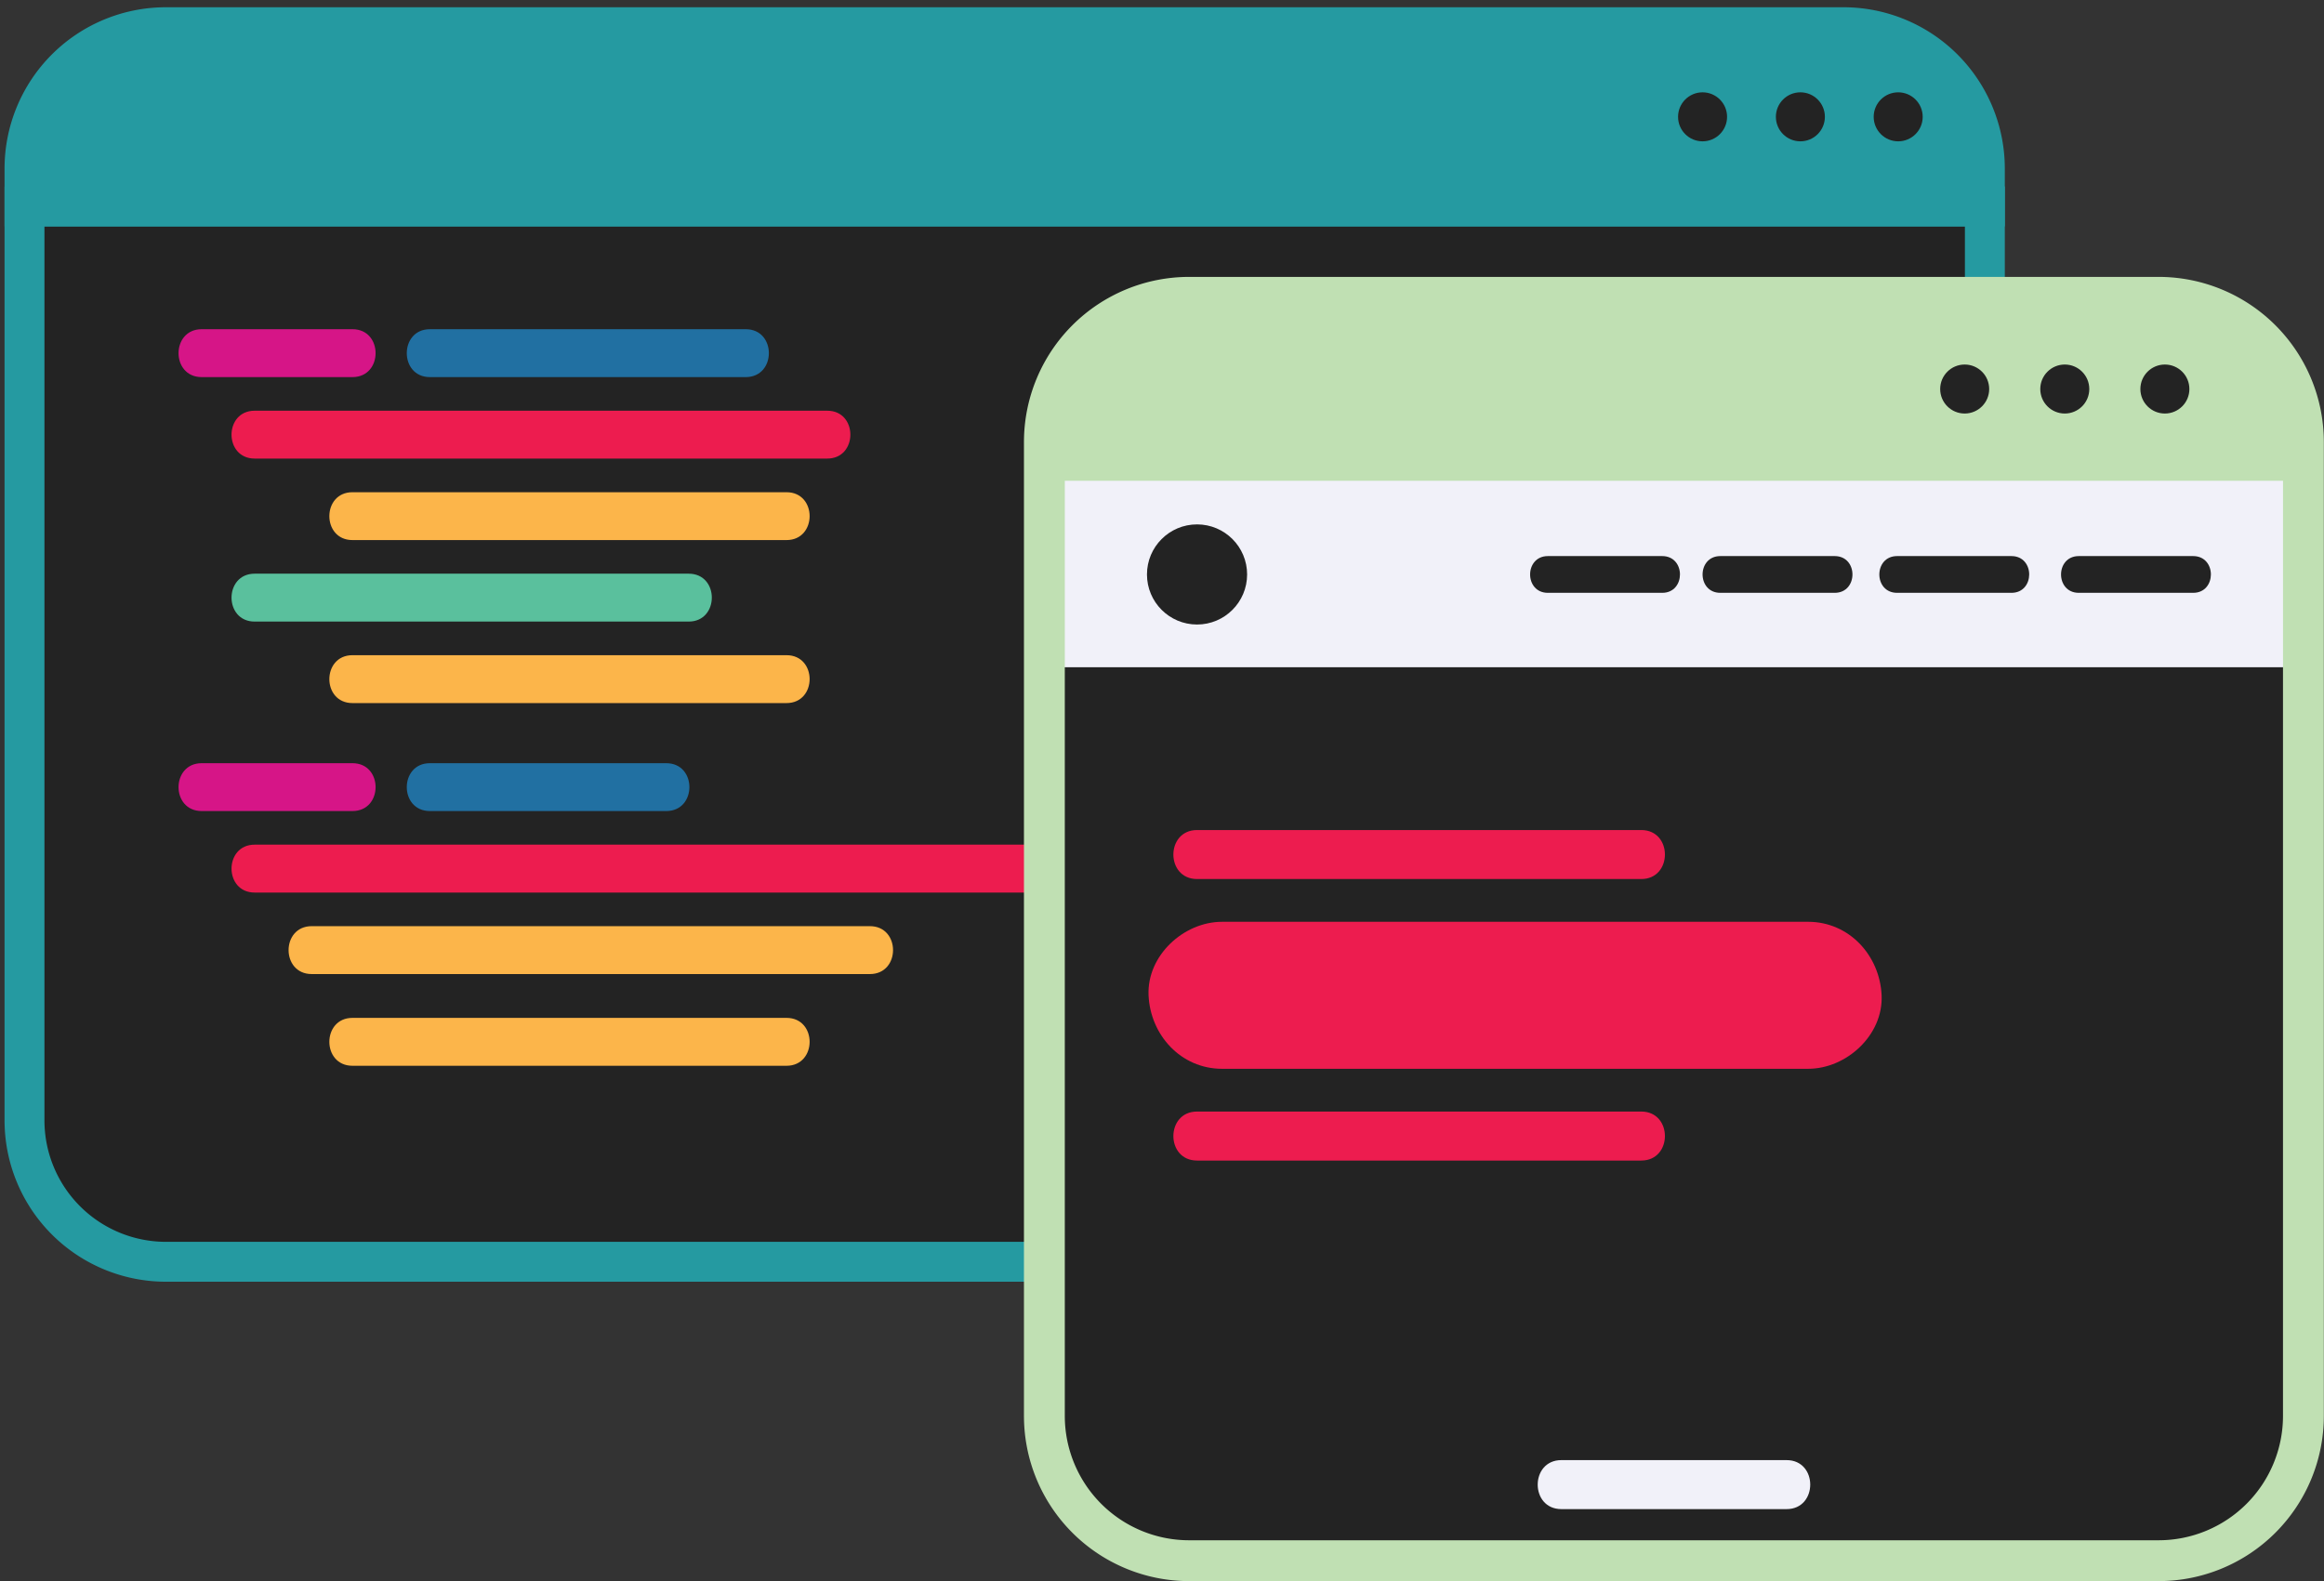 <svg xmlns="http://www.w3.org/2000/svg" viewBox="0 0 569.04 387.2"><rect x="0" y="0" width="569.04" height="387.2" fill="#333333" stroke="none"/><defs><style>.cls-1,.cls-3{fill:#232323;}.cls-1,.cls-2{stroke:#259aa1;stroke-width:9.77px;}.cls-1,.cls-11,.cls-2{stroke-miterlimit:10;}.cls-2{fill:#259aa1;}.cls-4{fill:#d61587;}.cls-5{fill:#2170a2;}.cls-6{fill:#ed1c4f;}.cls-7{fill:#fcb54a;}.cls-8{fill:#5ac09d;}.cls-9{fill:#f1f1f9;}.cls-10{fill:#c0e0b3;}.cls-11{fill:none;stroke:#c0e0b3;stroke-width:10px;}</style></defs><g id="Layer_4" data-name="Layer 4"><g id="Web"><path class="cls-1" d="M486,50.56V274.31A34.66,34.66,0,0,1,451.31,309H40.62A34.64,34.64,0,0,1,6,274.31V50.56Z"/><path class="cls-2" d="M486,41.3v9.26H6V41.3A34.63,34.63,0,0,1,40.62,6.66H451.31A34.64,34.64,0,0,1,486,41.3Z"/><circle class="cls-3" cx="464.78" cy="28.61" r="6"/><circle class="cls-3" cx="440.83" cy="28.61" r="6"/><circle class="cls-3" cx="416.88" cy="28.61" r="6"/><path class="cls-4" d="M49.38,92.35H86.3c7.55,0,7.56-11.73,0-11.73H49.38c-7.54,0-7.56,11.73,0,11.73Z"/><path class="cls-5" d="M105.26,92.35H182.6c7.54,0,7.56-11.73,0-11.73H105.26c-7.54,0-7.55,11.73,0,11.73Z"/><path class="cls-6" d="M62.35,112.3H202.56c7.54,0,7.55-11.72,0-11.72H62.35c-7.54,0-7.55,11.72,0,11.72Z"/><path class="cls-7" d="M86.3,132.26H192.58c7.54,0,7.56-11.72,0-11.72H86.3c-7.54,0-7.55,11.72,0,11.72Z"/><path class="cls-8" d="M62.35,152.22H168.63c7.54,0,7.56-11.73,0-11.73H62.35c-7.54,0-7.55,11.73,0,11.73Z"/><path class="cls-7" d="M86.3,172.18H192.58c7.54,0,7.56-11.73,0-11.73H86.3c-7.54,0-7.55,11.73,0,11.73Z"/><path class="cls-4" d="M49.38,198.62H86.3c7.55,0,7.56-11.72,0-11.72H49.38c-7.54,0-7.56,11.72,0,11.72Z"/><path class="cls-5" d="M105.26,198.62h57.88c7.54,0,7.56-11.72,0-11.72H105.26c-7.54,0-7.55,11.72,0,11.72Z"/><path class="cls-6" d="M62.35,218.58H259.44c7.54,0,7.55-11.73,0-11.73H62.35c-7.54,0-7.55,11.73,0,11.73Z"/><path class="cls-7" d="M76.32,238.54H213c7.55,0,7.56-11.73,0-11.73H76.32c-7.54,0-7.55,11.73,0,11.73Z"/><path class="cls-7" d="M86.3,261H192.58c7.54,0,7.56-11.73,0-11.73H86.3c-7.54,0-7.55,11.73,0,11.73Z"/><g id="Window"><path class="cls-3" d="M564,117.74v229a35.47,35.47,0,0,1-35.46,35.46H291.18a35.46,35.46,0,0,1-35.46-35.46v-229Z"/><rect class="cls-9" x="255.72" y="115.4" width="308.32" height="48"/><path class="cls-10" d="M564,108.27v9.47H255.72v-9.47a35.45,35.45,0,0,1,35.46-35.46h237.4A35.46,35.46,0,0,1,564,108.27Z"/><path class="cls-11" d="M564,108.27V346.74a35.47,35.47,0,0,1-35.46,35.46H291.18a35.46,35.46,0,0,1-35.46-35.46V108.27a35.45,35.45,0,0,1,35.46-35.46h237.4A35.46,35.46,0,0,1,564,108.27Z"/><circle class="cls-3" cx="530.08" cy="95.27" r="6"/><circle class="cls-3" cx="505.57" cy="95.27" r="6"/><circle class="cls-3" cx="481.06" cy="95.27" r="6"/><path class="cls-3" d="M536.94,136.18H509c-5.79,0-5.8,9,0,9h28c5.79,0,5.8-9,0-9Z"/><path class="cls-3" d="M492.51,136.18h-28c-5.79,0-5.8,9,0,9h28c5.79,0,5.8-9,0-9Z"/><path class="cls-3" d="M449.23,136.18h-28c-5.79,0-5.8,9,0,9h28c5.8,0,5.8-9,0-9Z"/><path class="cls-3" d="M407,136.18H379c-5.79,0-5.8,9,0,9h28c5.79,0,5.8-9,0-9Z"/></g><circle class="cls-3" cx="293.1" cy="140.68" r="12.26"/><path class="cls-6" d="M299.23,261.74H442.72c9.42,0,18.44-8.28,18-18s-7.91-18-18-18H299.23c-9.41,0-18.43,8.28-18,18s7.91,18,18,18Z"/><path class="cls-6" d="M293.1,215.27H401.87c7.72,0,7.73-12,0-12H293.1c-7.72,0-7.73,12,0,12Z"/><path class="cls-6" d="M293.1,284.21H401.87c7.72,0,7.73-12,0-12H293.1c-7.72,0-7.73,12,0,12Z"/><path class="cls-9" d="M382.31,369.57h55.14c7.72,0,7.73-12,0-12H382.31c-7.72,0-7.74,12,0,12Z"/></g></g></svg>